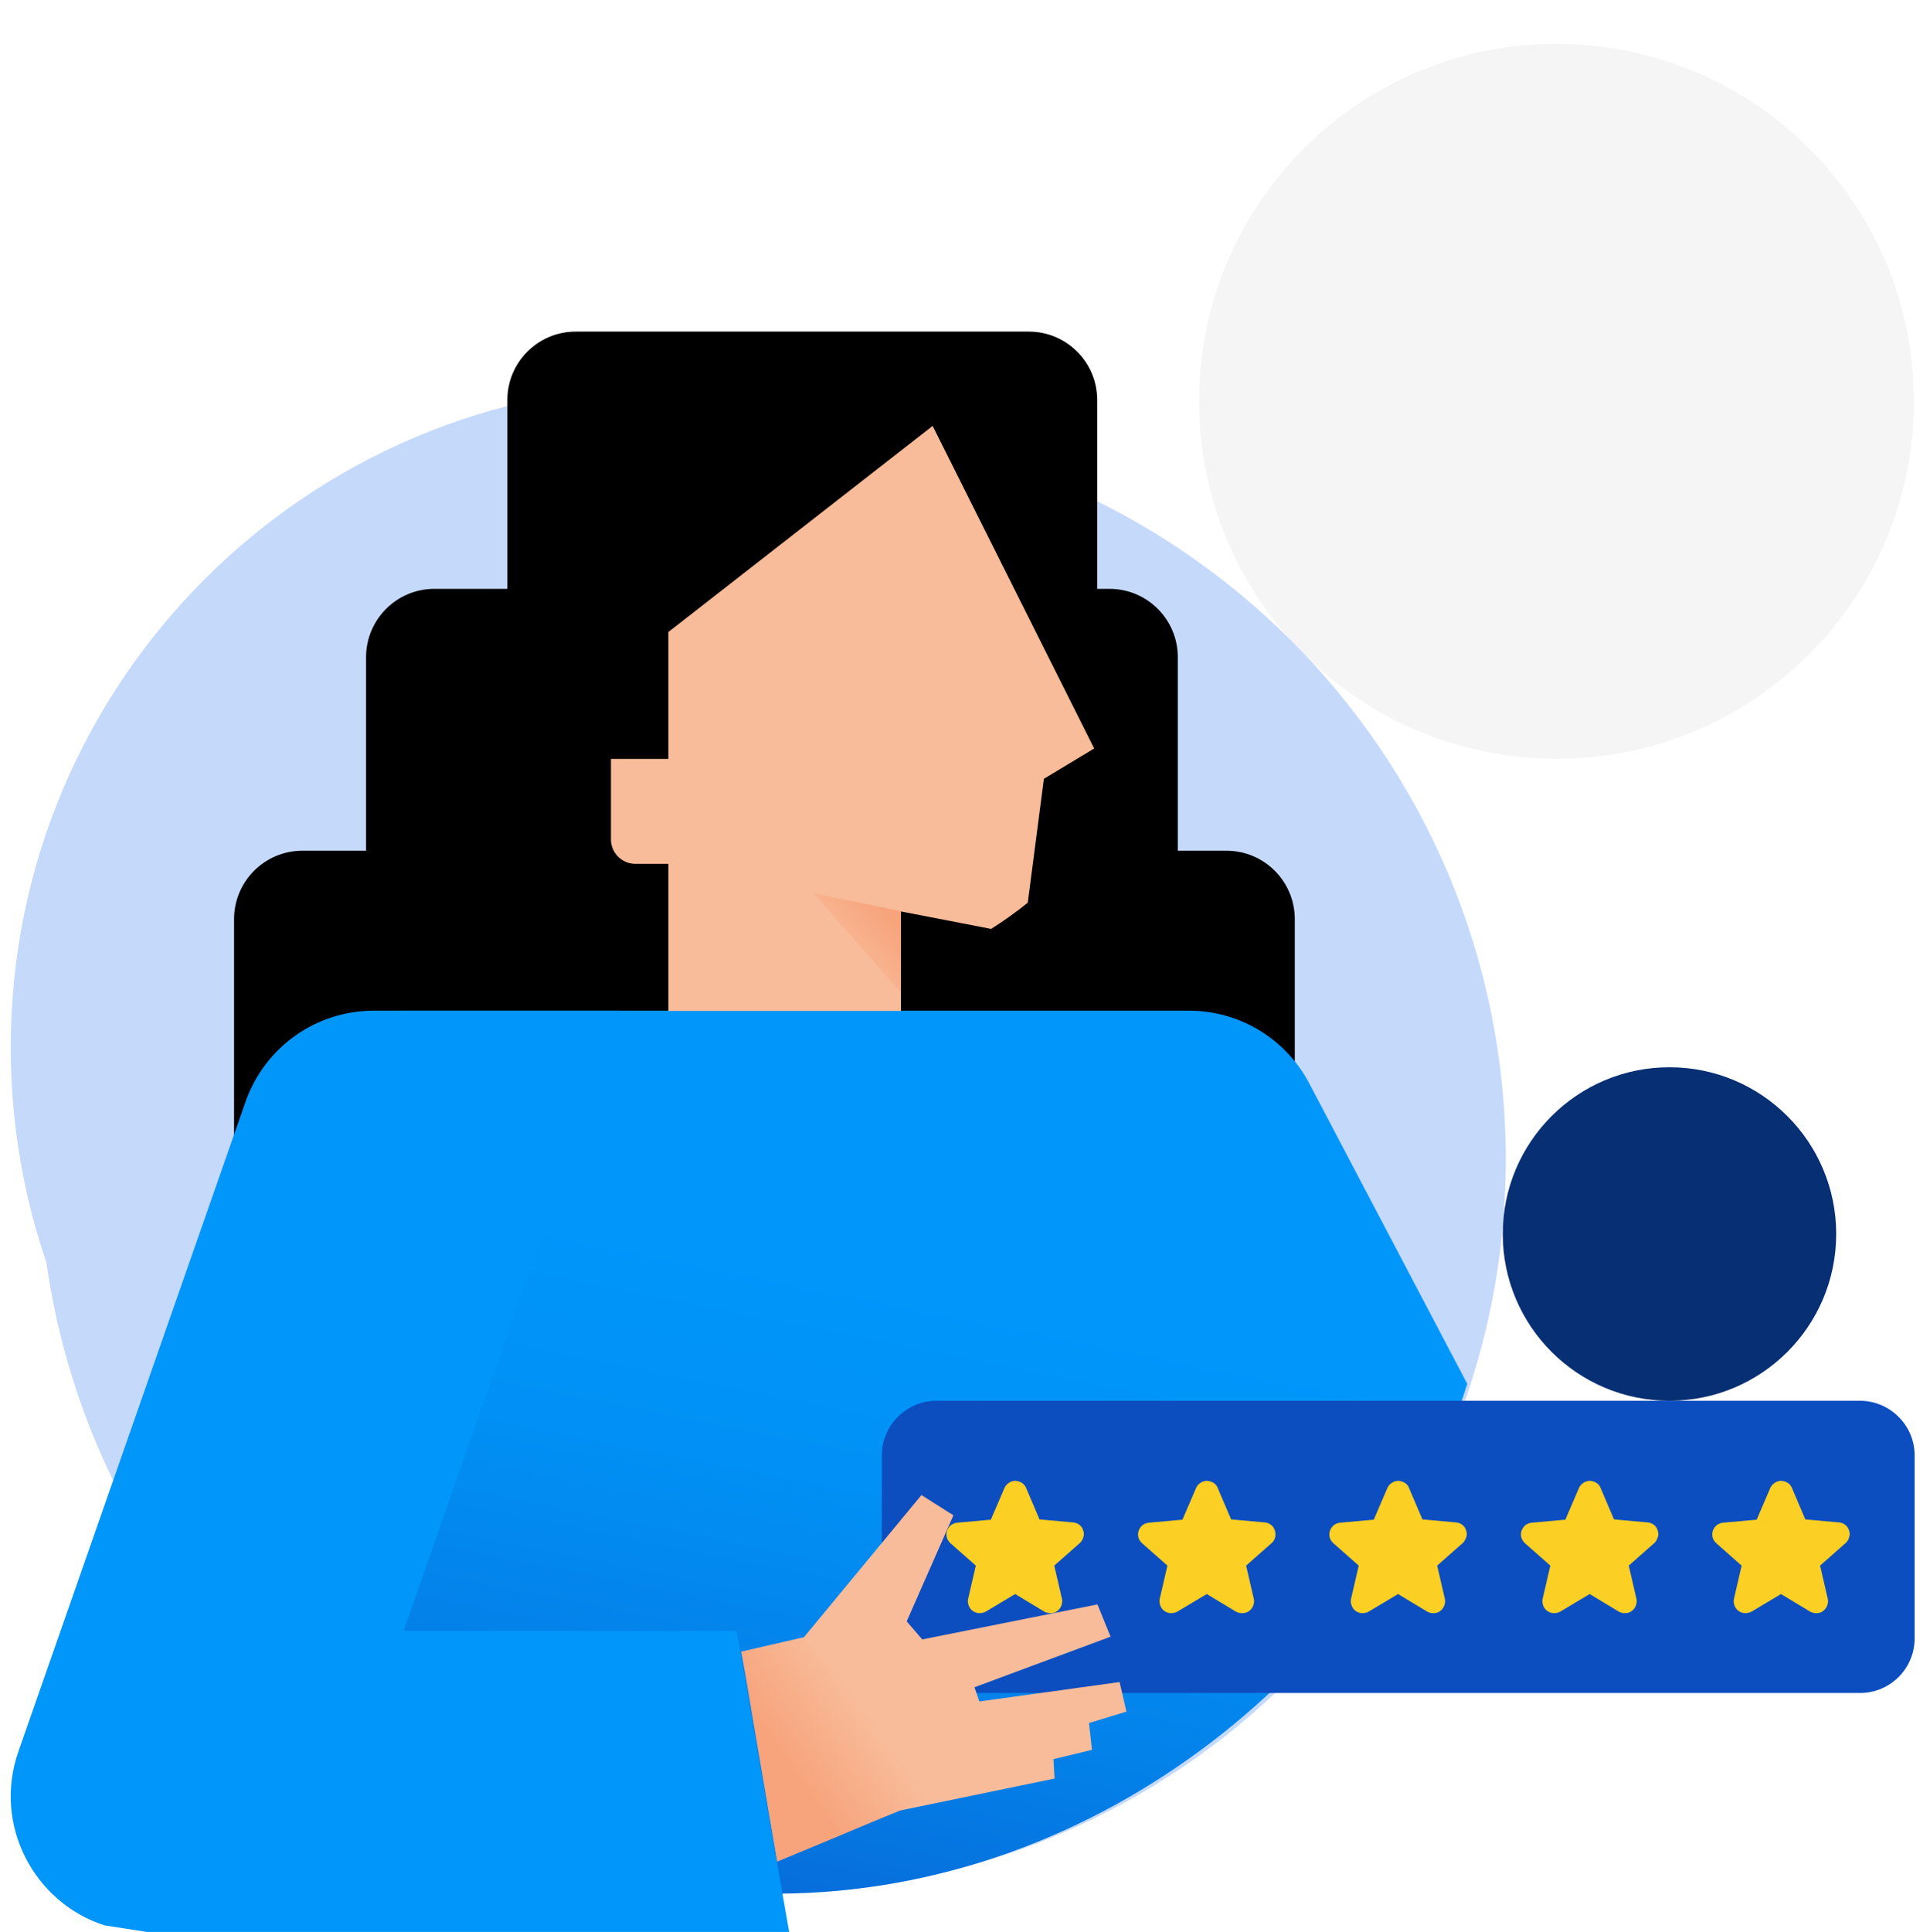 <svg xmlns="http://www.w3.org/2000/svg" width="1080" height="1081" fill="none"><g clip-path="url(#a)"><path fill="#F5F5F5" d="M871 424.514c110.457 0 200-89.543 200-200s-89.543-200-200-200-200 89.543-200 200 89.543 200 200 200"/><path fill="#C5D9FB" d="M376.5 956.514c204.622 0 370.5-165.879 370.5-370.5 0-204.622-165.878-370.5-370.5-370.5S6 381.392 6 586.014c0 204.621 165.878 370.5 370.5 370.5"/><path fill="#C5D9FB" d="M432.272 1058.8c226.623 0 410.337-183.713 410.337-410.337 0-226.623-183.714-410.338-410.337-410.338-226.624 0-410.338 183.715-410.338 410.338S205.648 1058.8 432.272 1058.8"/><path fill="#000" d="M686.306 679.052H169.215c-21.106 0-38.235-17.13-38.235-38.235V514.182c0-21.105 17.129-38.235 38.235-38.235h517.091c21.106 0 38.235 17.13 38.235 38.235v126.635c0 21.105-17.129 38.235-38.235 38.235"/><path fill="url(#b)" d="M733.105 607.017c-13-25.541-39.153-41.6-67.752-41.6H224.579c-52.458 0-94.975 42.517-94.975 94.976v235.68c66.07 98.494 178.481 163.647 305.88 163.337 180.469-.61 337.538-130.455 385.561-285.23z"/><path fill="#072F73" d="M934.22 783.662c51.525 0 93.29-41.769 93.29-93.293s-41.765-93.294-93.29-93.294c-51.524 0-93.293 41.769-93.293 93.294s41.769 93.293 93.293 93.293"/><path fill="#0C4EC0" d="M1040.82 947.155H524.035c-16.823 0-30.588-13.765-30.588-30.588V814.25c0-16.823 13.765-30.588 30.588-30.588h516.785c16.82 0 30.59 13.765 30.59 30.588v102.317c0 16.823-13.61 30.588-30.59 30.588"/><path fill="#FBCF23" d="M587.811 902.496a7.1 7.1 0 0 1-3.517-.918l-16.212-9.788-16.364 9.788c-1.07.612-2.447.918-3.671.918s-2.601-.459-3.671-1.224c-1.071-.765-1.835-1.835-2.294-3.059-.459-1.223-.611-2.6-.305-3.823l4.282-18.506-14.223-12.541c-.918-.918-1.684-1.988-1.989-3.212-.306-1.223-.305-2.6.153-3.823.459-1.224 1.223-2.294 2.141-3.059a7.7 7.7 0 0 1 3.518-1.376l18.812-1.683 7.493-17.435c.459-1.223 1.377-2.294 2.448-3.059 1.07-.764 2.446-1.223 3.67-1.223 1.376 0 2.6.458 3.671 1.07 1.07.765 1.987 1.683 2.446 2.906l7.495 17.588 18.811 1.683c1.377.152 2.6.611 3.517 1.376 1.071.765 1.836 1.988 2.142 3.212a5.48 5.48 0 0 1 0 3.823c-.306 1.224-1.07 2.447-1.988 3.212l-14.223 12.541 4.282 18.506c.306 1.223.153 2.6-.306 3.823-.459 1.224-1.224 2.294-2.294 3.059-1.071.918-2.294 1.224-3.824 1.224M695.021 902.496a7.1 7.1 0 0 1-3.518-.918l-16.211-9.788-16.365 9.788c-1.07.612-2.447.918-3.671.918s-2.599-.459-3.669-1.224c-1.071-.765-1.836-1.835-2.295-3.059-.458-1.223-.612-2.6-.306-3.823l4.282-18.506-14.223-12.541c-.917-.918-1.682-1.988-1.988-3.212-.306-1.223-.306-2.6.153-3.823.458-1.224 1.224-2.294 2.141-3.059a7.7 7.7 0 0 1 3.518-1.376l18.811-1.683 7.495-17.435c.458-1.223 1.376-2.294 2.446-3.059 1.071-.764 2.448-1.223 3.671-1.223 1.377 0 2.599.458 3.67 1.07s1.989 1.683 2.448 2.906l7.493 17.588 18.813 1.683c1.376.152 2.6.611 3.517 1.376 1.071.765 1.835 1.988 2.14 3.212.459 1.223.46 2.6.154 3.823-.306 1.224-1.07 2.447-1.988 3.212l-14.224 12.541 4.283 18.506c.306 1.223.153 2.6-.306 3.823-.459 1.224-1.223 2.294-2.294 3.059-1.224.918-2.601 1.224-3.977 1.224M802.079 902.496a7.1 7.1 0 0 1-3.517-.918l-16.211-9.788-16.365 9.788c-1.07.612-2.448.918-3.671.918-1.224 0-2.599-.459-3.67-1.224s-1.835-1.835-2.294-3.059c-.459-1.223-.612-2.6-.306-3.823l4.282-18.506-14.223-12.541c-.918-.918-1.682-1.988-1.988-3.212-.306-1.223-.307-2.6.152-3.823.459-1.224 1.224-2.294 2.142-3.059s2.294-1.224 3.517-1.376l18.812-1.683 7.494-17.435c.459-1.223 1.376-2.294 2.447-3.059 1.07-.764 2.447-1.223 3.671-1.223 1.376 0 2.599.458 3.67 1.07s1.989 1.683 2.448 2.906l7.493 17.588 18.813 1.683c1.376.152 2.599.611 3.517 1.376 1.07.765 1.834 1.988 2.14 3.212a5.48 5.48 0 0 1 0 3.823c-.459 1.224-1.07 2.447-1.988 3.212l-14.223 12.541 4.282 18.506c.306 1.223.153 2.6-.306 3.823-.459 1.224-1.224 2.294-2.294 3.059-1.071.918-2.447 1.224-3.824 1.224M909.292 902.496a7.1 7.1 0 0 1-3.518-.918l-16.212-9.788-16.365 9.788c-1.071.612-2.446.918-3.67.918s-2.6-.459-3.671-1.224-1.835-1.835-2.294-3.059c-.459-1.223-.612-2.6-.306-3.823l4.283-18.506-14.224-12.541c-.918-.918-1.682-1.988-1.988-3.212-.306-1.223-.305-2.6.153-3.823.459-1.224 1.223-2.294 2.141-3.059a7.7 7.7 0 0 1 3.517-1.376l18.813-1.683 7.493-17.435c.459-1.223 1.377-2.294 2.448-3.059 1.071-.764 2.446-1.223 3.67-1.223 1.376 0 2.6.458 3.671 1.07s1.987 1.683 2.446 2.906l7.495 17.588 18.811 1.683c1.377.152 2.6.611 3.518 1.376 1.07.765 1.835 1.988 2.141 3.212a5.48 5.48 0 0 1 0 3.823c-.459 1.224-1.07 2.447-1.988 3.212l-14.224 12.541 4.283 18.506c.306 1.223.153 2.6-.306 3.823-.459 1.224-1.223 2.294-2.294 3.059-1.224.918-2.447 1.224-3.823 1.224M1016.35 902.496a7.1 7.1 0 0 1-3.52-.918l-16.211-9.788-16.365 9.788c-1.07.612-2.446.918-3.669.918-1.224 0-2.601-.459-3.672-1.224-1.07-.765-1.835-1.835-2.294-3.059-.458-1.223-.612-2.6-.306-3.823l4.284-18.506-14.225-12.541c-.918-.918-1.682-1.988-1.988-3.212-.306-1.223-.305-2.6.154-3.823.459-1.224 1.223-2.294 2.14-3.059a7.7 7.7 0 0 1 3.518-1.376l18.812-1.683 7.494-17.435c.458-1.223 1.377-2.294 2.448-3.059 1.07-.764 2.446-1.223 3.669-1.223 1.377 0 2.601.458 3.671 1.07s1.99 1.683 2.45 2.906l7.49 17.588 18.81 1.683c1.38.152 2.6.611 3.52 1.376 1.07.765 1.84 1.988 2.14 3.212.46 1.223.46 2.6 0 3.823-.3 1.224-1.07 2.447-1.99 3.212l-14.22 12.541 4.28 18.506c.31 1.223.16 2.6-.3 3.823-.46 1.224-1.23 2.294-2.3 3.059-1.07.918-2.44 1.224-3.82 1.224"/><path fill="#F8BC9A" d="m437.166 1039.84 66.377-26.92 86.563-17.895-.612-10.859 21.565-5.2-1.683-14.988 20.953-6.424-3.824-16.517-78.457 10.859-2.753-7.953 76.164-28.294-7.341-18.047-98.036 19.576-8.716-10.094 26.152-59.341-17.894-11.317-65.764 79.529-35.023 8.105z"/><path fill="url(#c)" d="m434.872 1041.52 93.141-38.7-78.153-86.866-35.023 8.106z"/><path fill="#0096FA" d="m225.957 912.285 121.127-346.868H209.133c-32.117 0-60.718 20.188-71.577 50.47L10.463 979.426c-14.835 41.604 8.872 85.184 48.024 97.724l23.552 3.67h359.563l-29.365-168.382h-186.28z"/><path fill="#000" d="M575.729 401.771H322.154c-21.105 0-38.235-17.129-38.235-38.235V223.749c0-21.106 17.13-38.235 38.235-38.235h253.575c21.105 0 38.235 17.129 38.235 38.235v139.787c0 21.106-17.13 38.235-38.235 38.235"/><path fill="#000" d="M620.845 532.534H243.083c-21.105 0-38.235-17.129-38.235-38.235V367.665c0-21.106 17.13-38.235 38.235-38.235h377.762c21.106 0 38.235 17.129 38.235 38.235v126.634c0 21.106-17.129 38.235-38.235 38.235"/><path fill="#F8BC9A" d="m521.895 238.278 90.387 180.47-28.142 16.976-9.022 69.282c-6.118 5.047-13.766 10.4-20.495 14.682l-50.47-9.788v55.67H374.001V353.595z"/><path fill="#F8BC9A" d="M399.847 483.288h-44.199a13.707 13.707 0 0 1-13.764-13.765v-44.964h57.963z"/><path fill="url(#d)" d="m504.153 509.747-49.093-10.094 49.093 55.518z"/></g><defs><linearGradient id="b" x1="517.019" x2="377.094" y1="503.474" y2="1203.28" gradientUnits="userSpaceOnUse"><stop offset=".302" stop-color="#0096FA"/><stop offset=".449" stop-color="#0191F6"/><stop offset=".634" stop-color="#0381E9"/><stop offset=".839" stop-color="#0867D5"/><stop offset="1" stop-color="#0C4EC0"/></linearGradient><linearGradient id="c" x1="524.038" x2="420.865" y1="926.668" y2="998.575" gradientUnits="userSpaceOnUse"><stop offset=".388" stop-color="#F7A47B" stop-opacity="0"/><stop offset=".814" stop-color="#F7A47C"/></linearGradient><linearGradient id="d" x1="468.508" x2="503.871" y1="537.208" y2="505.942" gradientUnits="userSpaceOnUse"><stop stop-color="#F7A47B" stop-opacity="0"/><stop offset=".814" stop-color="#F7A47C"/></linearGradient><clipPath id="a"><path fill="#fff" d="M0 .514h1080v1080H0z"/></clipPath></defs></svg>